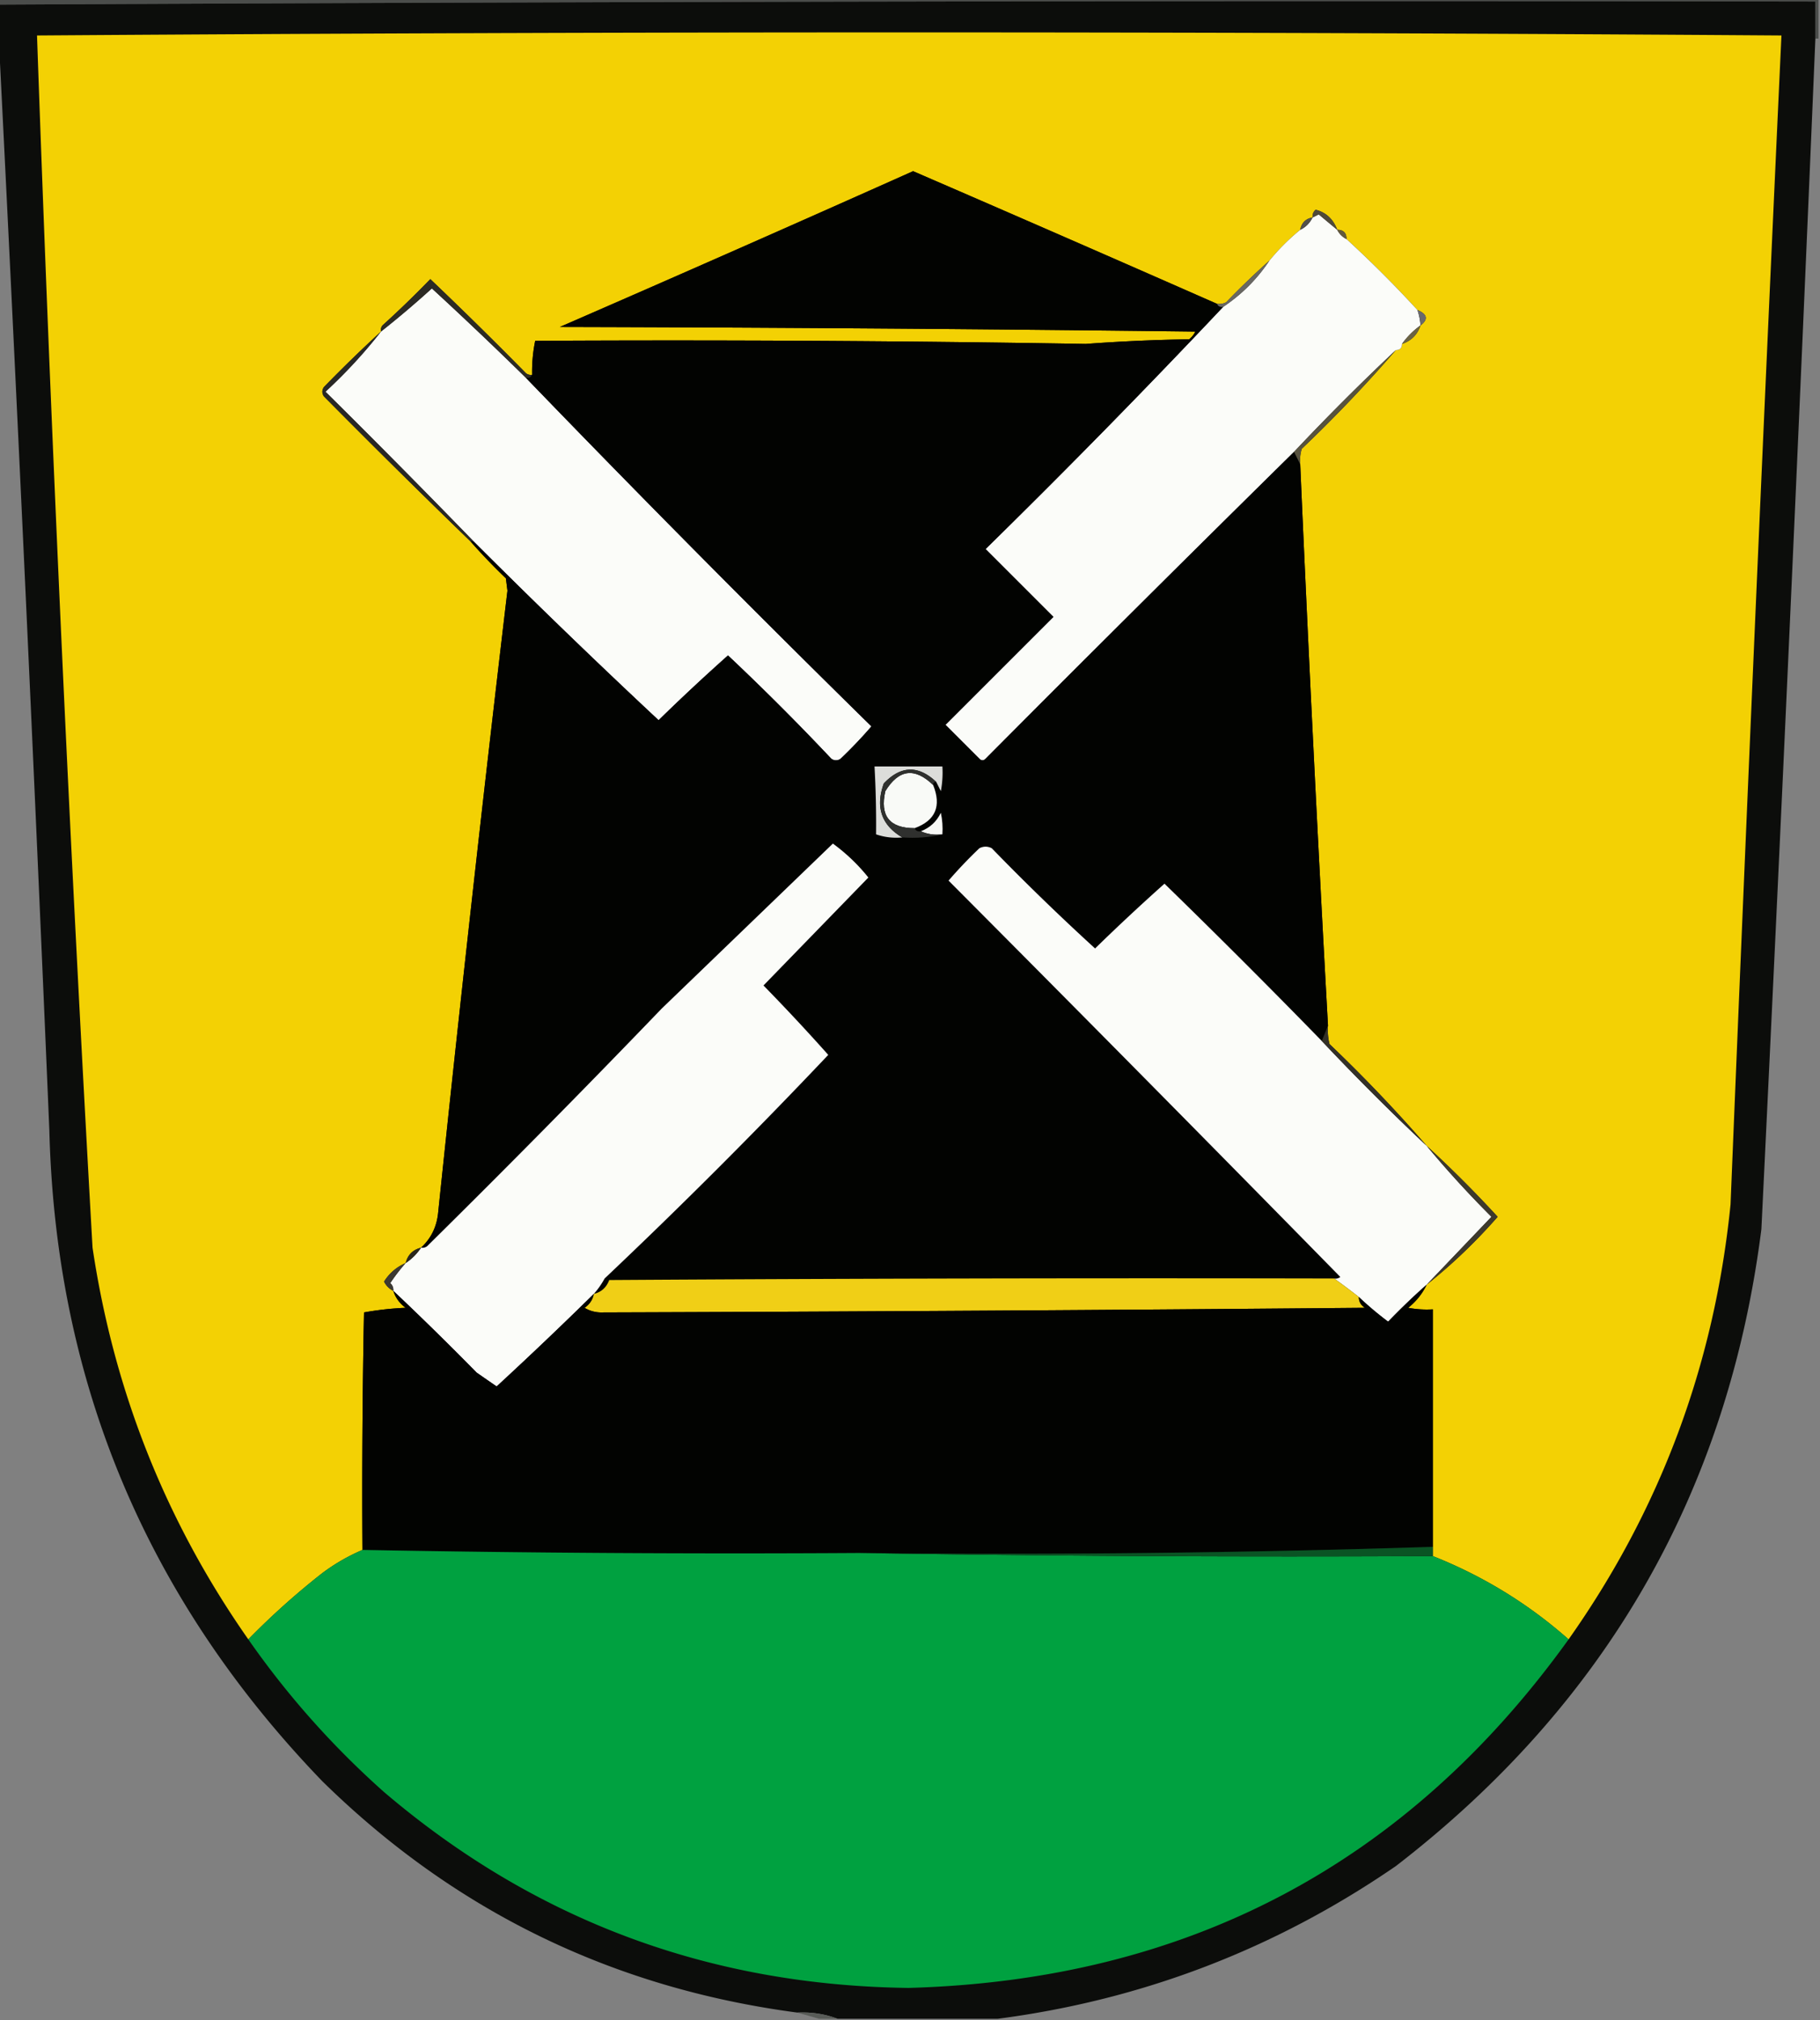 <svg xmlns="http://www.w3.org/2000/svg" width="590" height="655" style="shape-rendering:geometricPrecision;text-rendering:geometricPrecision;image-rendering:optimizeQuality;fill-rule:evenodd;clip-rule:evenodd"><rect width="100%" height="100%" fill="#808080" stroke="none"/><path style="opacity:1" fill="#4b4d4b" d="M-.5-.5h590v13h-1V.5a86878.74 86878.74 0 0 0-589 1v-2z"/><path style="opacity:1" fill="#0c0d0b" d="M588.5 12.5a57206.379 57206.379 0 0 1-17.5 386c-10.803 85.083-50.303 153.917-118.5 206.5-39.058 26.851-82.058 43.351-129 49.5h-52c-4.067-1.554-8.4-2.22-13-2-59.827-7.915-111.16-32.915-154-75-56.941-59.034-86.441-129.367-88.5-211A42873.625 42873.625 0 0 0-.5 10.5v-9a86878.74 86878.74 0 0 1 589-1v12z"/><path style="opacity:1" fill="#f3d104" d="M508.5 531.5c-13.028-11.521-27.695-20.521-44-27v-80a32.462 32.462 0 0 1-8-.5c2.618-2.106 4.618-4.606 6-7.5 8.232-6.561 15.898-13.894 23-22a374.035 374.035 0 0 0-23-23 487.482 487.482 0 0 0-31.5-33 18.453 18.453 0 0 1-.5-6 15424.667 15424.667 0 0 1-9-182 12.93 12.93 0 0 1 .5-5 457.246 457.246 0 0 0 30.5-32c1.333 0 2-.667 2-2 3-1 5-3 6-6 2.559-1.957 2.226-3.623-1-5a374.102 374.102 0 0 0-23-23c0-2-1-3-3-3-1.302-3.475-3.635-5.642-7-6.5-.752.67-1.086 1.504-1 2.5-2.21.394-3.543 1.727-4 4-3.667 3-7 6.333-10 10a265.387 265.387 0 0 0-14 13.5 4.932 4.932 0 0 1-3 .5 16568.518 16568.518 0 0 0-98.5-43A12603.921 12603.921 0 0 1 181.5 106c68.669.167 137.336.667 206 1.5a7.248 7.248 0 0 1-2 2.5c-11.243.178-22.41.678-33.5 1.5a7987.377 7987.377 0 0 0-178.5-1 49.369 49.369 0 0 0-1 11 2.428 2.428 0 0 1-2-.5 1335.851 1335.851 0 0 0-31-30.5 331.316 331.316 0 0 1-15.5 15 2.428 2.428 0 0 0-.5 2 464.075 464.075 0 0 0-18.5 18c-.667 1-.667 2 0 3a3130.917 3130.917 0 0 0 47.5 47 193.893 193.893 0 0 0 11.5 12l.5 4a14385.839 14385.839 0 0 0-22.5 202c-.505 4.416-2.338 8.083-5.5 11-2.667.667-4.333 2.333-5 5-2.927 1.257-5.261 3.257-7 6 .688 1.355 1.688 2.355 3 3 .703 2.216 2.036 4.049 4 5.5a99.101 99.101 0 0 0-13.5 1.5c-.5 25.665-.667 51.331-.5 77a63.057 63.057 0 0 0-13 7.5 244.339 244.339 0 0 0-24 21.5c-26.75-38.2-43.584-80.533-50.5-127a18268.953 18268.953 0 0 1-18-393c188.44-1.323 376.94-1.323 565.5 0a67442.944 67442.944 0 0 0-16.5 379c-5.211 51.823-22.711 98.823-52.5 141z"/><path style="opacity:1" fill="#fbfcf9" d="M433.5 74.5a6.544 6.544 0 0 0 3 3 374.102 374.102 0 0 1 23 23 20.69 20.69 0 0 1 1 5 25.658 25.658 0 0 0-6 6c0 1.333-.667 2-2 2a770.987 770.987 0 0 0-33 33 14045.941 14045.941 0 0 0-100 99.5c-.667.667-1.333.667-2 0l-11-11 35-35-22-22a2841.063 2841.063 0 0 0 77-78.5c6-4 11-9 15-15 3-3.667 6.333-7 10-10 1.764-.826 3.098-2.16 4-4 .65-.304 1.317-.637 2-1a1833.76 1833.76 0 0 0 6 5z"/><path style="opacity:1" fill="#4f4a39" d="M433.5 74.5a1833.76 1833.76 0 0 1-6-5c-.683.363-1.35.696-2 1-.086-.996.248-1.83 1-2.5 3.365.858 5.698 3.025 7 6.5z"/><path style="opacity:1" fill="#52514b" d="M425.5 70.5c-.902 1.84-2.236 3.174-4 4 .457-2.273 1.79-3.606 4-4z"/><path style="opacity:1" fill="#62593a" d="M433.5 74.5c2 0 3 1 3 3a6.544 6.544 0 0 1-3-3z"/><path style="opacity:1" fill="#686762" d="M411.5 84.5c-4 6-9 11-15 15-.992.172-1.658-.162-2-1a4.932 4.932 0 0 0 3-.5 265.387 265.387 0 0 1 14-13.5z"/><path style="opacity:1" fill="#fbfcf9" d="M170.5 122.5a5914.63 5914.63 0 0 0 112 113 148.386 148.386 0 0 1-10 10.5c-1 .667-2 .667-3 0a793.326 793.326 0 0 0-33.5-33.5 661.037 661.037 0 0 0-22.5 21 2458.51 2458.51 0 0 1-60-58 3282.459 3282.459 0 0 0-48-48.5c6.596-6.09 12.596-12.59 18-19.5a319.16 319.16 0 0 0 16.5-14 1269.703 1269.703 0 0 1 30.5 29z"/><path style="opacity:1" fill="#2c2a24" d="M172.5 121.5c-.342.838-1.008 1.172-2 1a1269.703 1269.703 0 0 0-30.5-29 319.16 319.16 0 0 1-16.5 14 2.428 2.428 0 0 1 .5-2 331.316 331.316 0 0 0 15.5-15 1335.851 1335.851 0 0 1 31 30.5 2.428 2.428 0 0 0 2 .5z"/><path style="opacity:1" fill="#69696c" d="M459.5 100.5c3.226 1.377 3.559 3.043 1 5a20.69 20.69 0 0 0-1-5z"/><path style="opacity:1" fill="#6b6343" d="M460.5 105.5c-1 3-3 5-6 6a25.658 25.658 0 0 1 6-6z"/><path style="opacity:1" fill="#020301" d="M394.5 98.5c.342.838 1.008 1.172 2 1a2841.063 2841.063 0 0 1-77 78.5l22 22-35 35 11 11c.667.667 1.333.667 2 0a14045.941 14045.941 0 0 1 100-99.5l2 4c2.636 60.57 5.636 121.237 9 182l-2 5a2737 2737 0 0 0-51-51 684.2 684.2 0 0 0-22.5 21 773.21 773.21 0 0 1-33.5-32.5c-1.333-.667-2.667-.667-4 0a148.386 148.386 0 0 0-10 10.5 23216.424 23216.424 0 0 1 127 128.5 2.428 2.428 0 0 1-2 .5c-78.334-.167-156.667 0-235 .5-.911 2.415-2.578 3.915-5 4.5a27.241 27.241 0 0 0 3.5-5 1859.183 1859.183 0 0 0 72.5-72.5 666.753 666.753 0 0 0-21-22.5l34-35a59.829 59.829 0 0 0-11.5-11 462019.701 462019.701 0 0 1-55.5 53.5 4126.784 4126.784 0 0 1-76 77 2.428 2.428 0 0 1-2 .5c3.162-2.917 4.995-6.584 5.5-11a14385.839 14385.839 0 0 1 22.5-202l-.5-4a193.893 193.893 0 0 1-11.5-12h1a2458.51 2458.51 0 0 0 60 58 661.037 661.037 0 0 1 22.5-21 793.326 793.326 0 0 1 33.5 33.5c1 .667 2 .667 3 0a148.386 148.386 0 0 0 10-10.5 5914.63 5914.63 0 0 1-112-113c.992.172 1.658-.162 2-1a49.369 49.369 0 0 1 1-11c59.571-.331 119.071.002 178.5 1a576.607 576.607 0 0 1 33.5-1.5 7.248 7.248 0 0 0 2-2.5 21239.892 21239.892 0 0 0-206-1.5A12603.921 12603.921 0 0 0 296 55.5a16568.518 16568.518 0 0 1 98.5 43z"/><path style="opacity:1" fill="#57523e" d="M452.5 113.5a457.246 457.246 0 0 1-30.5 32 12.93 12.93 0 0 0-.5 5l-2-4a770.987 770.987 0 0 1 33-33z"/><path style="opacity:1" fill="#282725" d="M123.5 107.5c-5.404 6.91-11.404 13.41-18 19.5a3282.459 3282.459 0 0 1 48 48.5h-1a3130.917 3130.917 0 0 1-47.5-47c-.667-1-.667-2 0-3a464.075 464.075 0 0 1 18.5-18z"/><path style="opacity:1" fill="#dcddda" d="M303.5 253.5c-5.806-5.482-11.473-5.315-17 .5-2.756 7.695-.756 13.528 6 17.5-2.948.277-5.781-.056-8.5-1a335.551 335.551 0 0 0-.5-22h22a32.462 32.462 0 0 1-.5 8l-1.5-3z"/><path style="opacity:1" fill="#f9faf7" d="M302.5 254.5c2.759 6.859.759 11.525-6 14-8.142.019-11.308-3.981-9.5-12 4.355-7.105 9.521-7.772 15.5-2z"/><path style="opacity:1" fill="#f7f8f5" d="M305.5 270.5c-2.559.302-4.893-.032-7-1 2.949-1.114 5.115-3.114 6.5-6 .497 2.31.663 4.643.5 7z"/><path style="opacity:1" fill="#2f302e" d="M303.5 253.5c-.667 0-1 .333-1 1-5.979-5.772-11.145-5.105-15.5 2-1.808 8.019 1.358 12.019 9.5 12 .342.838 1.008 1.172 2 1 2.107.968 4.441 1.302 7 1-4.134.985-8.468 1.318-13 1-6.756-3.972-8.756-9.805-6-17.5 5.527-5.815 11.194-5.982 17-.5z"/><path style="opacity:1" fill="#fbfcf9" d="M192.5 419.5a1334.474 1334.474 0 0 1-31.5 30 1638.81 1638.81 0 0 1-6.5-4.5 1003.959 1003.959 0 0 0-27-26.5c.086-.996-.248-1.829-1-2.5a59.622 59.622 0 0 1 5-6.5c2-1.333 3.667-3 5-5a2.428 2.428 0 0 0 2-.5 4126.784 4126.784 0 0 0 76-77c18.459-17.791 36.959-35.624 55.5-53.5a59.829 59.829 0 0 1 11.5 11l-34 35a666.753 666.753 0 0 1 21 22.5 1859.183 1859.183 0 0 1-72.5 72.5 27.241 27.241 0 0 1-3.5 5zM428.5 337.5a817.183 817.183 0 0 0 34 34 337.003 337.003 0 0 0 21 23l-21 22a214.66 214.66 0 0 0-12.5 12 108.996 108.996 0 0 1-9.5-8 228.624 228.624 0 0 0-8-6 2.428 2.428 0 0 0 2-.5 23216.424 23216.424 0 0 0-127-128.5 148.386 148.386 0 0 1 10-10.5c1.333-.667 2.667-.667 4 0a773.21 773.21 0 0 0 33.5 32.5 684.2 684.2 0 0 1 22.5-21 2737 2737 0 0 1 51 51z"/><path style="opacity:1" fill="#333027" d="M430.5 332.5a18.453 18.453 0 0 0 .5 6 487.482 487.482 0 0 1 31.5 33 817.183 817.183 0 0 1-34-34l2-5z"/><path style="opacity:1" fill="#3d392c" d="M462.5 371.5a374.035 374.035 0 0 1 23 23c-7.102 8.106-14.768 15.439-23 22l21-22a337.003 337.003 0 0 1-21-23z"/><path style="opacity:1" fill="#2b281d" d="M136.5 404.5c-1.333 2-3 3.667-5 5 .667-2.667 2.333-4.333 5-5z"/><path style="opacity:1" fill="#3c3931" d="M131.5 409.5a59.622 59.622 0 0 0-5 6.5c.752.671 1.086 1.504 1 2.5-1.312-.645-2.312-1.645-3-3 1.739-2.743 4.073-4.743 7-6z"/><path style="opacity:1" fill="#f0cf16" d="M432.5 414.5a228.624 228.624 0 0 1 8 6c.011 1.517.677 2.684 2 3.5-82.358.734-164.692 1.234-247 1.5-2.212.088-4.212-.412-6-1.5 1.641-1.129 2.641-2.629 3-4.5 2.422-.585 4.089-2.085 5-4.5 78.333-.5 156.666-.667 235-.5z"/><path style="opacity:1" fill="#020301" d="M462.5 416.5c-1.382 2.894-3.382 5.394-6 7.5 2.646.497 5.313.664 8 .5v77a4350.273 4350.273 0 0 1-186 2 6481.967 6481.967 0 0 1-161-1c-.167-25.669 0-51.335.5-77a99.101 99.101 0 0 1 13.5-1.5c-1.964-1.451-3.297-3.284-4-5.5a1003.959 1003.959 0 0 1 27 26.5 1638.81 1638.81 0 0 0 6.5 4.5 1334.474 1334.474 0 0 0 31.5-30c-.359 1.871-1.359 3.371-3 4.5 1.788 1.088 3.788 1.588 6 1.5 82.308-.266 164.642-.766 247-1.5-1.323-.816-1.989-1.983-2-3.5a108.996 108.996 0 0 0 9.5 8 214.66 214.66 0 0 1 12.5-12z"/><path style="opacity:1" fill="#00a140" d="M117.5 502.5a6481.967 6481.967 0 0 0 161 1 8652.959 8652.959 0 0 0 186 1c16.305 6.479 30.972 15.479 44 27-52.371 72.86-123.704 110.526-214 113-64.609-.803-121.276-21.97-170-63.5-16.674-14.833-31.34-31.333-44-49.5a244.339 244.339 0 0 1 24-21.5 63.057 63.057 0 0 1 13-7.5z"/><path style="opacity:1" fill="#0a5424" d="M464.5 501.5v3a8652.959 8652.959 0 0 1-186-1c62.215.657 124.215-.01 186-2z"/><path style="opacity:1" fill="#595c58" d="M258.5 652.5c4.6-.22 8.933.446 13 2h-6l-7-2z"/></svg>